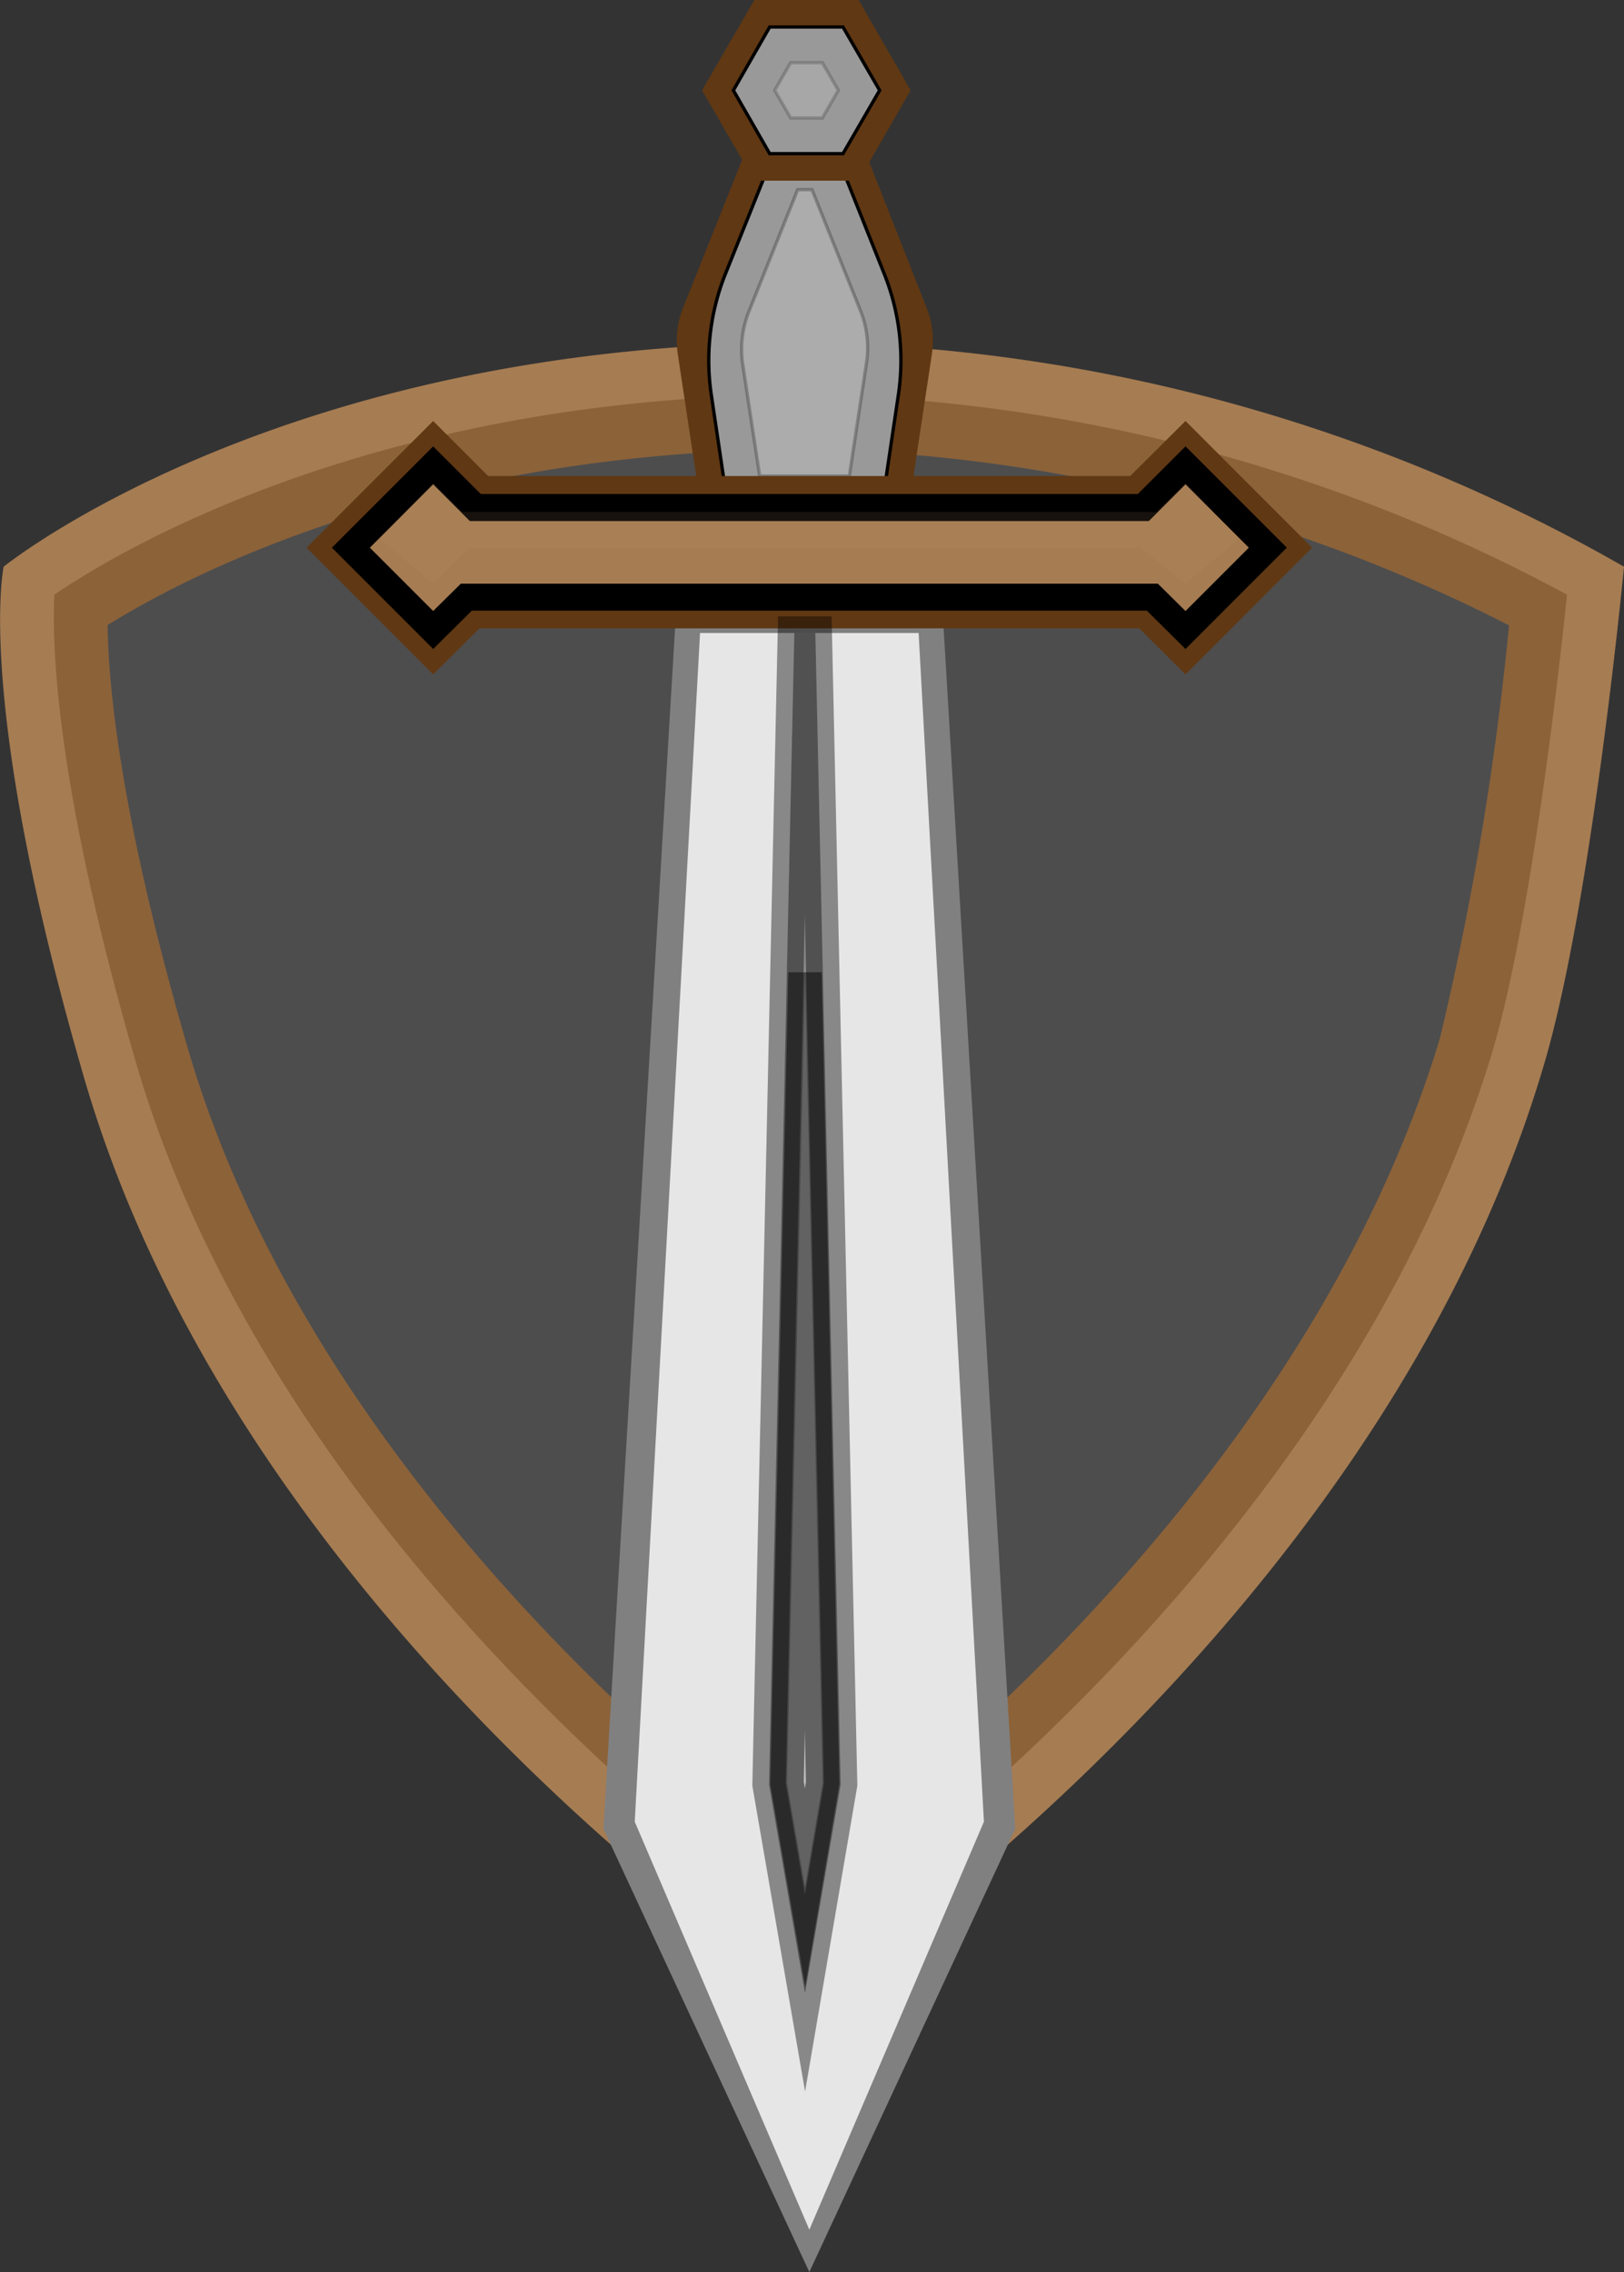 <svg xmlns="http://www.w3.org/2000/svg" viewBox="0 0 48.74 68.16"><rect x="0" y="0" width="48.74" height="68.16" fill="#333333" stroke="none"/><g style="isolation:isolate"><g id="Слой_2" data-name="Слой 2"><g id="значки"><path d="M24.29,60s16.93-11,22-27.9C47.76,27.29,48.74,17,48.74,17a50.94,50.94,0,0,0-24.45-6.72C8.43,10.25.11,17,.11,17s-.88,4,2.41,15.32C7.36,49,24.29,60,24.29,60Z" fill="#a67c52"/><path d="M24.29,58C20.82,55.5,8.06,45.57,4.07,31.84c-2.43-8.37-2.51-12.57-2.44-14,2-1.36,9.77-6,22.66-6a49.92,49.92,0,0,1,22.74,6c-.28,2.7-1.13,10-2.25,13.74C40.56,45.55,27.77,55.5,24.29,58Z" fill="#8c6239"/><path d="M24.29,56C19.84,52.64,9.15,43.55,5.62,31.39c-2-6.89-2.37-10.8-2.39-12.64,2.7-1.67,9.83-5.27,21.06-5.27a48.37,48.37,0,0,1,21,5.28,91.24,91.24,0,0,1-2.07,12.37C39.49,43.51,28.75,52.64,24.29,56Z" fill="#4d4d4d"/><path d="M21.18,16.17l-.84-5.56a2.68,2.68,0,0,1,.17-1.4L22.67,3.8h3L27.8,9.21a2.68,2.68,0,0,1,.17,1.4l-.84,5.56Z" fill="#603813"/><path d="M25.1,4.61H23.22L21.77,8.22a7,7,0,0,0-.42,3.64l.52,3.5h4.57l.52-3.5a7,7,0,0,0-.42-3.64Z" fill="#999" stroke="#000" stroke-miterlimit="10" stroke-width="0.1"/><path d="M22.8,14.28l-.51-3.36a3.06,3.06,0,0,1,.18-1.56l1.47-3.67h.43l1.47,3.67A3,3,0,0,1,26,10.92l-.51,3.36Z" fill="#e6e6e6" stroke="#000" stroke-miterlimit="10" stroke-width="0.1" opacity="0.25" style="mix-blend-mode:screen"/><polygon points="34.19 18.85 14.39 18.85 13 20.23 9.2 16.43 13 12.63 14.65 14.28 33.92 14.28 35.58 12.63 39.38 16.43 35.58 20.23 34.19 18.85" fill="#603813"/><polygon points="34.42 18.32 14.16 18.32 13 19.47 9.96 16.43 13 13.39 14.43 14.82 34.15 14.82 35.58 13.39 38.62 16.43 35.58 19.47 34.42 18.32"/><polygon points="35.58 18.33 37.48 16.43 35.58 14.53 34.48 15.63 14.1 15.63 13 14.53 11.1 16.43 13 18.33 13.83 17.51 34.75 17.51 35.58 18.33" fill="#a67c52"/><polygon points="34.23 16.43 14.08 16.43 13 17.51 11.39 16.16 13 14.49 13.88 15.36 34.7 15.36 35.58 14.49 37.19 16.16 35.58 17.51 34.23 16.43" fill="#c69c6d" opacity="0.12" style="mix-blend-mode:multiply"/><polygon points="24.29 68.16 30.47 54.86 28.32 18.85 20.26 18.85 18.11 54.86 24.29 68.16" fill="gray"/><polygon points="19.05 54.65 21.01 18.99 27.57 18.99 29.53 54.65 24.29 66.89 19.05 54.65" fill="#e6e6e6"/><polygon points="23.08 53.53 23.84 18.99 24.47 18.99 25.23 53.53 24.16 59.79 23.08 53.53" stroke="#000" stroke-miterlimit="10" opacity="0.41" style="mix-blend-mode:multiply"/><polygon points="23.62 53.49 24.16 29.18 24.69 53.49 24.16 56.62 23.62 53.49" fill="#f2f2f2" stroke="#000" stroke-miterlimit="10" opacity="0.48" style="mix-blend-mode:screen"/><polygon points="22.64 5.42 21.07 2.71 22.64 0 25.77 0 27.33 2.71 25.77 5.42 22.64 5.42" fill="#603813"/><polygon points="25.3 0.81 23.1 0.81 22.01 2.71 23.1 4.61 25.3 4.61 26.4 2.71 25.3 0.81" fill="#999" stroke="#000" stroke-miterlimit="10" stroke-width="0.1"/><polygon points="23.73 3.54 23.25 2.71 23.73 1.88 24.68 1.88 25.16 2.71 24.68 3.54 23.73 3.54" fill="#e6e6e6" stroke="#000" stroke-miterlimit="10" stroke-width="0.1" opacity="0.19" style="mix-blend-mode:screen"/></g></g></g></svg>